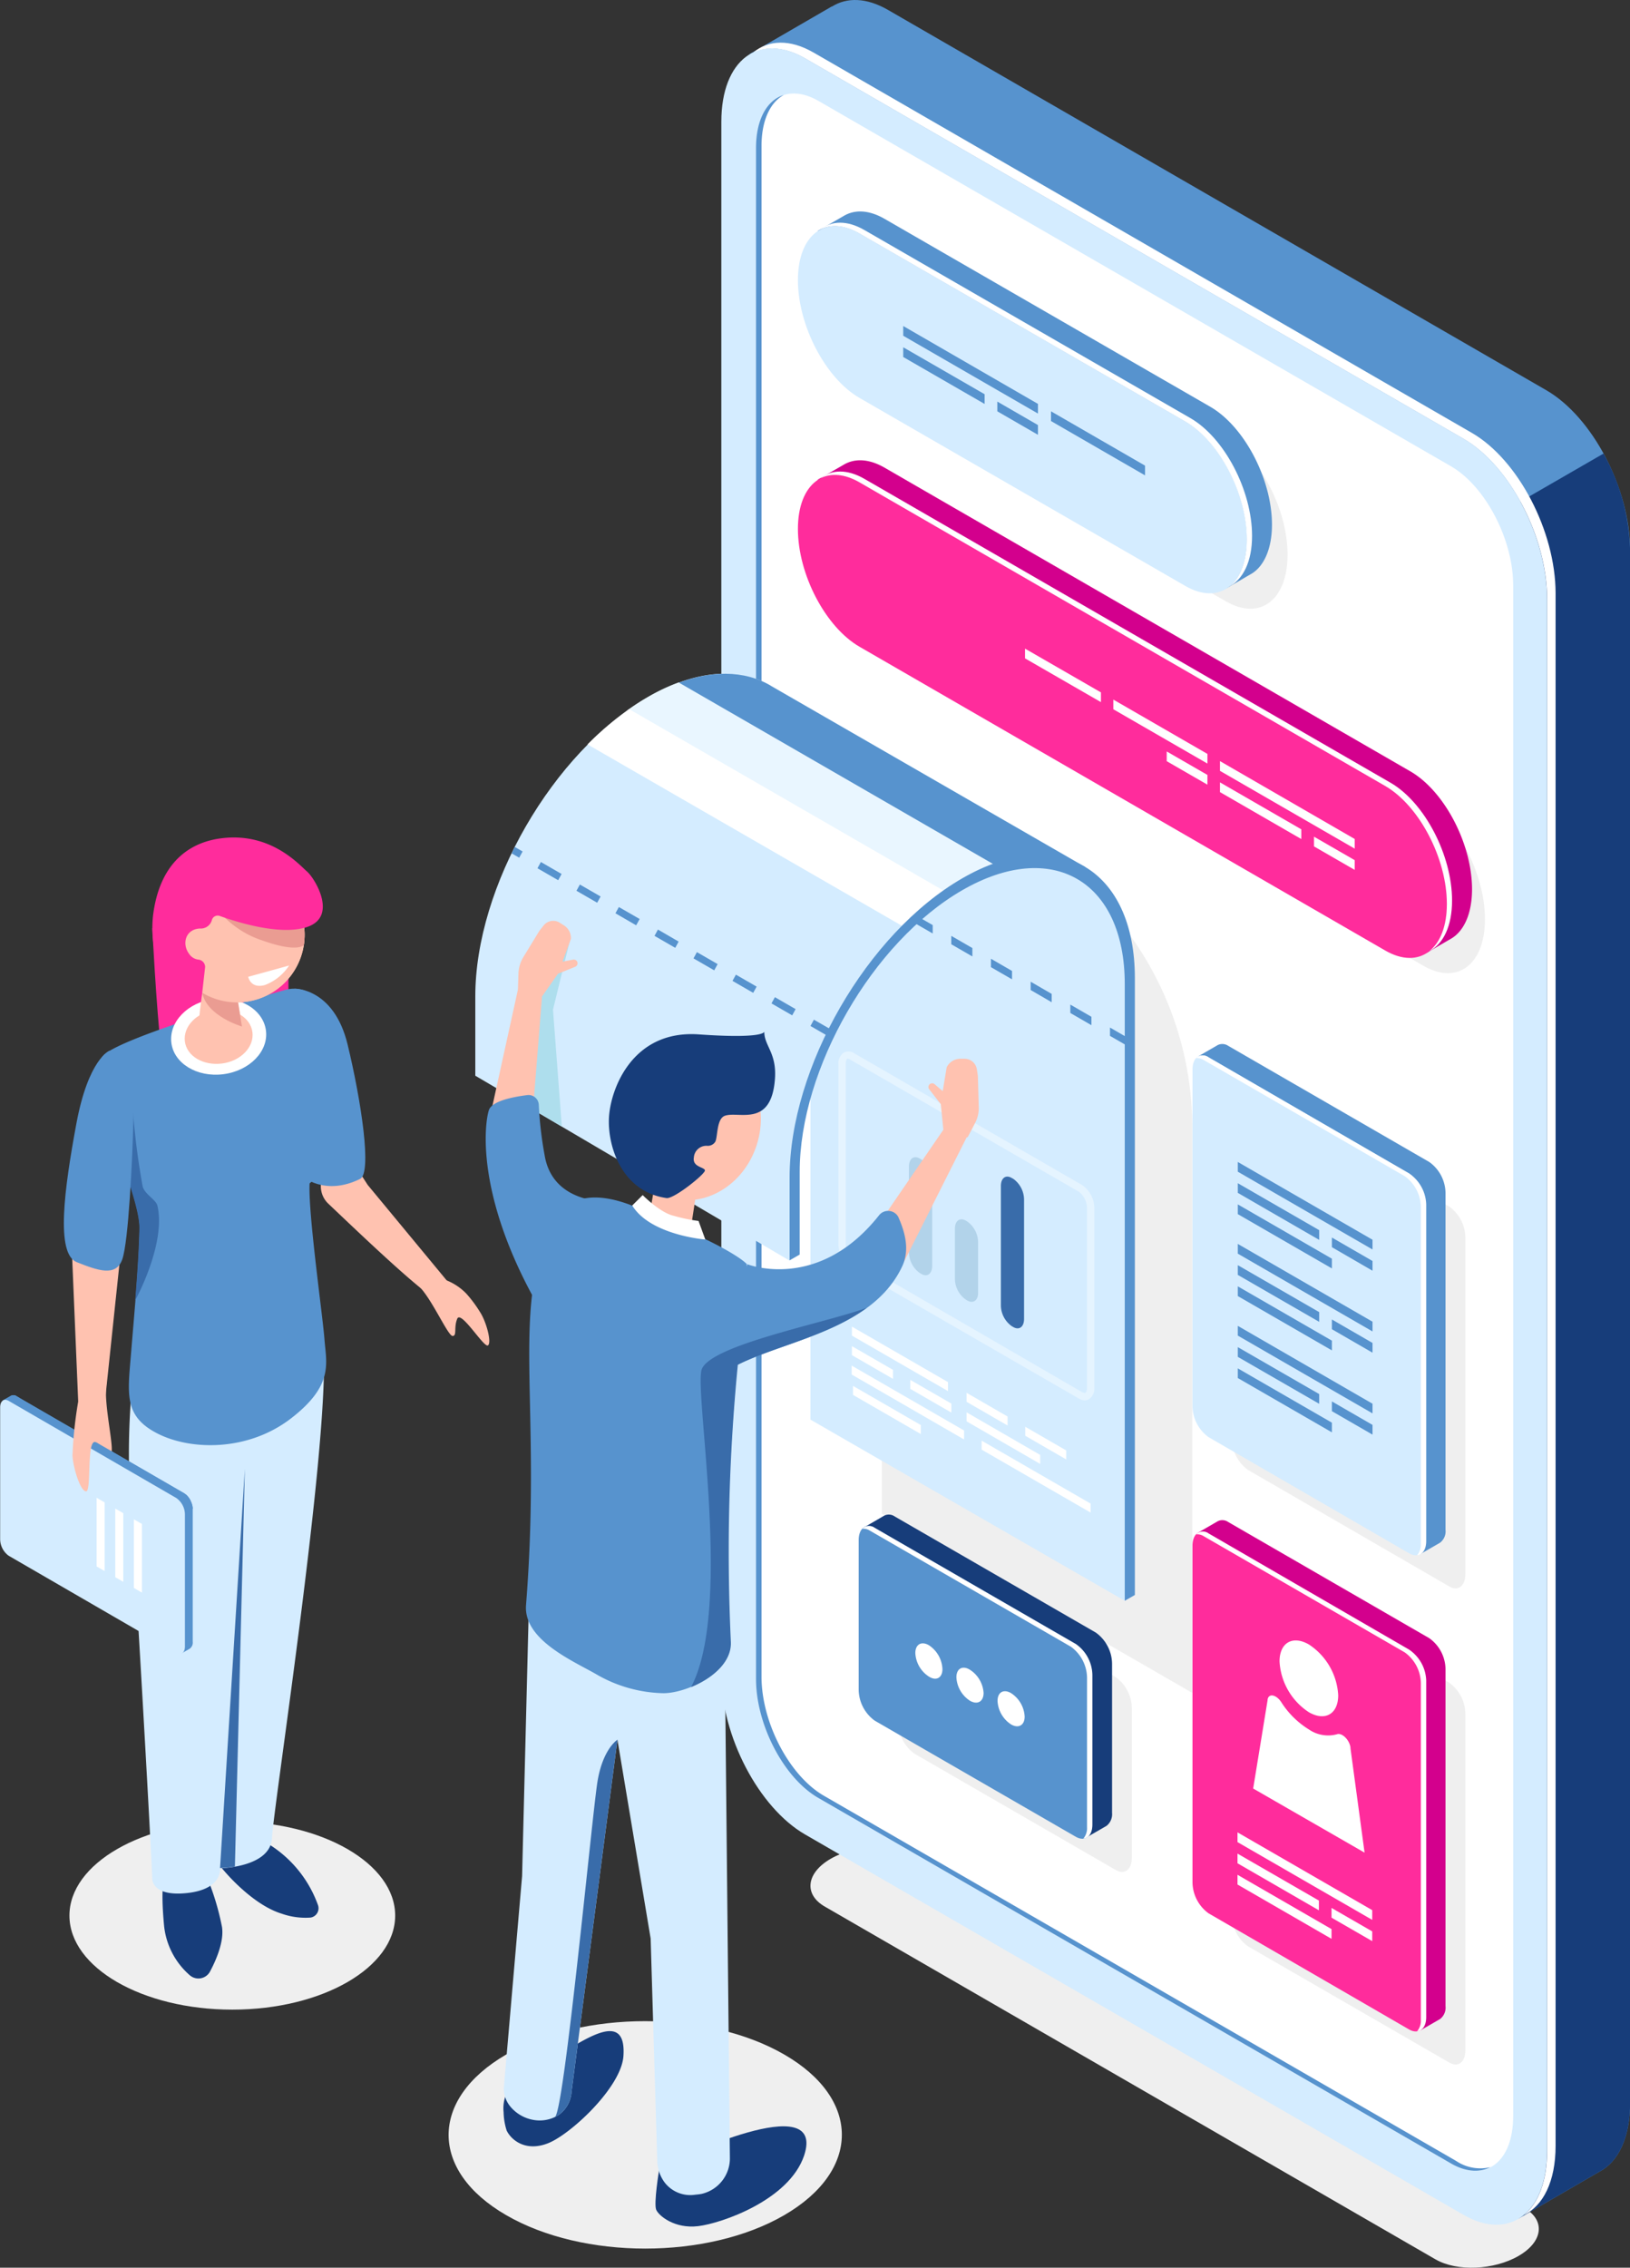 <svg id="Ñëîé_1" data-name="Ñëîé 1" xmlns="http://www.w3.org/2000/svg" viewBox="0 0 219.48 305.21"><rect x="0" y="0" width="219.48" height="305.21" fill="#333333" stroke="none"/><defs><style>.cls-1{fill:#efefef;}.cls-2{fill:#5793ce;}.cls-3{fill:#173d7a;}.cls-4{fill:#d4ecff;}.cls-5,.cls-8{fill:#fff;}.cls-6{fill:#e9f6ff;}.cls-7{fill:#aedeed;}.cls-8{opacity:0.4;}.cls-9{fill:#b2d3ea;}.cls-10{fill:#396caa;}.cls-11{fill:#ff2c9c;}.cls-12{fill:#ffc2b0;}.cls-13{fill:#ea9c92;}.cls-14{fill:#d3008d;}</style></defs><path class="cls-1" d="M230.57,310.25l-82.25-47.49c-2.86-1.65-2.5-4.54.8-6.44h0c3.31-1.91,8.3-2.12,11.16-.47l82.25,47.49c2.86,1.65,2.5,4.54-.8,6.44h0C238.43,311.69,233.43,311.9,230.57,310.25Z" transform="translate(-37.26 -6.15)"/><path class="cls-2" d="M245.47,58.67,156.84,7.49c-2.91-1.68-5.55-1.72-7.55-.46V7l-11.12,6.44,7.46,1.4c0,.38-.05.76-.05,1.16V225c0,8.3,5.05,17.94,11.27,21.54L244.22,297c-.79,2.5-2.49,7.75-2.49,7.75l10.88-6.31h0c2.53-1.3,4.14-4.55,4.14-9.24V80.2C256.74,71.91,251.69,62.27,245.47,58.67Z" transform="translate(-37.26 -6.15)"/><path class="cls-3" d="M145.57,225c0,8.3,5.05,17.94,11.27,21.54L244.22,297c-.79,2.5-2.49,7.75-2.49,7.75l10.88-6.31h0c2.53-1.3,4.14-4.55,4.14-9.24V80.2a28,28,0,0,0-3.58-13L145.57,129.29Z" transform="translate(-37.26 -6.15)"/><path class="cls-4" d="M234.29,304.23l-88.63-51.18c-6.22-3.59-11.27-13.23-11.27-21.53v-209c0-8.3,5.05-12.11,11.27-8.52l88.63,51.18c6.22,3.59,11.27,13.23,11.27,21.53v209C245.56,304,240.51,307.82,234.29,304.23Z" transform="translate(-37.26 -6.15)"/><path class="cls-5" d="M235.44,64.41,146.82,13.23c-3.21-1.85-6.1-1.72-8.15,0,1.92-.92,4.35-.75,7,.78l88.63,51.18c6.22,3.59,11.27,13.23,11.27,21.53v209c0,4-1.19,7-3.12,8.56,2.6-1.25,4.27-4.53,4.27-9.3v-209C246.71,77.64,241.67,68,235.44,64.41Z" transform="translate(-37.26 -6.15)"/><path class="cls-5" d="M232.64,297.31l-85.16-49.18c-4.63-2.67-8.38-9.83-8.38-16V26.07c0-6.17,3.75-9,8.38-6.33l85.16,49.17c4.62,2.67,8.37,9.84,8.37,16V291C241,297.15,237.26,300,232.64,297.31Z" transform="translate(-37.26 -6.15)"/><path class="cls-2" d="M233.34,297l-85.16-49.17c-4.63-2.68-8.38-9.84-8.38-16V25.78c0-3.46,1.19-5.87,3-6.85-2.25.7-3.74,3.26-3.74,7.14V232.13c0,6.17,3.75,13.33,8.38,16l85.16,49.18c2,1.17,3.89,1.28,5.34.52A5.83,5.83,0,0,1,233.34,297Z" transform="translate(-37.26 -6.15)"/><path class="cls-1" d="M197.8,234,156,209.89V108.28l19.7,11.37a44.19,44.19,0,0,1,22.1,38.28Z" transform="translate(-37.26 -6.15)"/><path class="cls-4" d="M141.06,98.45h0c-4.22-2.51-10.08-2.2-16.55,1.54-12.82,7.4-23.25,25.46-23.25,40.26v10.68h0l.44.26,41.88,24.63.63-12.78.53-5,2.22-7.71.25-1.18L152,139.6l3.75-4.69,3-3.62,7.41-5.84.65-.48,3.65-1.57,4.89-1.27h3.82l4.28.75Z" transform="translate(-37.26 -6.15)"/><path class="cls-4" d="M146.39,197.22l1.36-.79V147.78a10.2,10.2,0,0,0-1.36,3.44Z" transform="translate(-37.26 -6.15)"/><polygon class="cls-4" points="151.45 215.45 109.13 191.07 109.57 145 111.19 140.35 116.08 131.93 121.88 125.05 127.1 120.88 132.75 117.45 143 116.27 148.42 119.34 151.45 123.98 152.41 131.09 152.08 208.09 151.45 215.45"/><path class="cls-2" d="M141.06,98.45c-3.53-2.1-8.21-2.21-13.44,0l43.12,24.89,4.62-1.2h3.82l4.28.75-42.4-24.43Z" transform="translate(-37.26 -6.15)"/><path class="cls-6" d="M128.64,98a25.92,25.92,0,0,0-4.13,1.95,30.13,30.13,0,0,0-2.79,1.81l43,24.81,1.47-1.16.65-.48,3.65-1.57,1.45-.37Z" transform="translate(-37.26 -6.15)"/><path class="cls-5" d="M159.13,131l5.84-4.6-43-24.81a41.85,41.85,0,0,0-5.6,4.75Z" transform="translate(-37.26 -6.15)"/><path class="cls-2" d="M190.07,220.82l-1.36.78v-83c0-13.93-9.82-19.6-21.89-12.63s-21.88,24-21.88,37.91V175l-1.36.78V164.63c0-14.8,10.43-32.86,23.24-40.26s23.25-1.38,23.25,13.42Z" transform="translate(-37.26 -6.15)"/><polygon class="cls-7" points="76.84 126.16 74.46 135.89 75.65 151.63 72.63 149.85 68.76 141.3 72.14 130.49 76.84 126.16"/><path class="cls-8" d="M183.34,194.63a1.57,1.57,0,0,1-.8-.24l-30.77-17.76a3.79,3.79,0,0,1-1.62-3V149.37a1.72,1.72,0,0,1,.72-1.54,1.37,1.37,0,0,1,1.39.07L183,165.67a3.79,3.79,0,0,1,1.61,3.05v24.21a1.7,1.7,0,0,1-.72,1.54A1.21,1.21,0,0,1,183.34,194.63Zm-31.87-46a.19.19,0,0,0-.1,0c-.11.06-.23.27-.23.68v24.21a2.8,2.8,0,0,0,1.12,2.19L183,193.54c.08,0,.28.14.4.07s.22-.28.22-.68V168.72a2.77,2.77,0,0,0-1.12-2.19l-30.77-17.77A.7.7,0,0,0,151.47,148.66Z" transform="translate(-37.26 -6.15)"/><path class="cls-9" d="M161.32,177.61l-.21-.12a3.48,3.48,0,0,1-1.46-2.78V163.17c0-1.07.65-1.56,1.46-1.09l.21.12a3.47,3.47,0,0,1,1.46,2.78v11.53C162.78,177.58,162.13,178.08,161.32,177.61Z" transform="translate(-37.26 -6.15)"/><path class="cls-9" d="M167.51,181.19l-.21-.13a3.46,3.46,0,0,1-1.46-2.77v-6.76c0-1.07.65-1.56,1.46-1.1l.21.13a3.47,3.47,0,0,1,1.45,2.77v6.76C169,181.16,168.31,181.65,167.51,181.19Z" transform="translate(-37.26 -6.15)"/><path class="cls-10" d="M173.7,184.76l-.22-.13a3.47,3.47,0,0,1-1.45-2.77V165.78c0-1.07.65-1.56,1.45-1.09l.22.12a3.49,3.49,0,0,1,1.45,2.78v16.07C175.15,184.73,174.5,185.22,173.7,184.76Z" transform="translate(-37.26 -6.15)"/><ellipse class="cls-1" cx="31.28" cy="257.82" rx="21.93" ry="12.66"/><path class="cls-11" d="M57.77,131.07S58.26,141.16,59,148s17.1-5.21,17.1-5.21V135Z" transform="translate(-37.26 -6.15)"/><path class="cls-3" d="M66.47,256.65c.25.62,4.48,5.77,8.71,7.06a9.63,9.63,0,0,0,3.89.53,1.27,1.27,0,0,0,1-1.7,16,16,0,0,0-8.12-9C64.82,250,66.47,256.65,66.47,256.65Z" transform="translate(-37.26 -6.15)"/><path class="cls-3" d="M65.06,258.63a34.8,34.8,0,0,1,2.09,6.87c.3,1.91-.75,4.39-1.61,6a1.77,1.77,0,0,1-2.75.48,10.21,10.21,0,0,1-3.43-6.57c-.5-5.28,0-6.2,0-6.2Z" transform="translate(-37.26 -6.15)"/><path class="cls-4" d="M54.86,194.87a100.63,100.63,0,0,0,0,14c.56,7.36,2.53,41.79,2.9,50.07,0,0-.18,2.51,4.67,2s4.46-3.34,4.46-3.34,6.82-.09,7-4.11,7-48,7-63.79Z" transform="translate(-37.26 -6.15)"/><path class="cls-12" d="M83.43,160.46l3.34,5.17L98.25,179.5a2.59,2.59,0,0,1-1.82,1.62c-1.12.26-10.78-9-15-13a3.22,3.22,0,0,1-.44-4.07Z" transform="translate(-37.26 -6.15)"/><path class="cls-2" d="M76.91,139.22s5.31-.14,7.16,7.53,3.29,17.27,1.68,18.07c-4.82,2.39-7.87-.41-7.87-.41Z" transform="translate(-37.26 -6.15)"/><path class="cls-2" d="M78.5,139.55a4.32,4.32,0,0,0-2.86-.16c-4.52,1.3-21.52,6.29-24.32,8.68-3.23,2.77,4.85,18.31,4.74,23.41s-.69,11.1-1.14,16.64-1.06,8.58,3.47,10.93,12.27,2.47,18.06-2,4.74-7.43,4.5-10.63-2.22-17.06-2-21a14.94,14.94,0,0,0,3.56-4.08c1.51-2.58-1.16-7.32-2.27-10.4s.63-6.61.28-9.12A2.84,2.84,0,0,0,78.5,139.55Z" transform="translate(-37.26 -6.15)"/><path class="cls-5" d="M73.07,144.85c.36,2.8-2.21,5.43-5.74,5.88s-6.67-1.45-7-4.25,2.21-5.43,5.73-5.88S72.71,142.05,73.07,144.85Z" transform="translate(-37.26 -6.15)"/><path class="cls-12" d="M71.25,145.08c.25,2-1.58,3.89-4.1,4.21s-4.77-1-5-3,1.58-3.88,4.1-4.21S71,143.08,71.25,145.08Z" transform="translate(-37.26 -6.15)"/><path class="cls-12" d="M68.74,138.51s-3.07-2.52-3.67-1.24S64,144,64,144l6.09,1.64-.92-5.56S70.36,139.07,68.74,138.51Z" transform="translate(-37.26 -6.15)"/><path class="cls-12" d="M78.26,132.5a9.1,9.1,0,1,1-8.54-9.62A9.09,9.09,0,0,1,78.26,132.5Z" transform="translate(-37.26 -6.15)"/><path class="cls-13" d="M64.65,138.86c-.06.28-.11.59-.16.9.61,3.17,5.35,4.55,5.35,4.55l-.7-4.2s.57-.49.41-1C67.68,138.54,65.32,138,64.65,138.86Z" transform="translate(-37.26 -6.15)"/><path class="cls-12" d="M78.26,132.5a9.1,9.1,0,1,1-8.54-9.62A9.09,9.09,0,0,1,78.26,132.5Z" transform="translate(-37.26 -6.15)"/><polygon class="cls-12" points="9.51 164.32 10.53 188.66 14.09 189.03 16.4 167.12 9.51 164.32"/><path class="cls-10" d="M58.46,168.44c-.19-.85-1.75-1.55-2-2.65a98.47,98.47,0,0,1-1.52-14l-1,11.43c1.14,3.38,2.13,6.49,2.09,8.3-.07,3-.3,6.29-.56,9.63h0S59.64,173.63,58.46,168.44Z" transform="translate(-37.26 -6.15)"/><path class="cls-2" d="M52,147.57s-2.84,1.09-4.46,9.83-2.81,17.5.06,18.63,5.27,2,6.12-.37,1.36-13.6,1.47-17.65S55.45,148.37,52,147.57Z" transform="translate(-37.26 -6.15)"/><path class="cls-12" d="M97.4,178.48a7.67,7.67,0,0,1,2.65,1.78,17,17,0,0,1,1.82,2.44c.88,1.32,1.63,4.18,1.09,4.53s-3.63-4.78-4.13-3.59,0,2.31-.63,2.32-2.86-5.16-4.61-6.77S97.4,178.48,97.4,178.48Z" transform="translate(-37.26 -6.15)"/><path class="cls-10" d="M66.89,257.57a13.67,13.67,0,0,0,2-.2h0l1.34-53.52Z" transform="translate(-37.26 -6.15)"/><path class="cls-2" d="M61.74,228.66l-1.89-2.47L39.94,214.66a2.77,2.77,0,0,1-1.16-2.21l0-16.3-1.15-1.5,1.08-.62h0a.72.72,0,0,1,.78.05l22.57,13.06a2.77,2.77,0,0,1,1.15,2.21l0,17.76a1,1,0,0,1-.42.95h0Z" transform="translate(-37.26 -6.15)"/><path class="cls-2" d="M48,219.32l-1.41-.82L38.79,205v-8.86l-1.15-1.5,1.08-.62h0a.72.72,0,0,1,.78.05l22.57,13.06a2.36,2.36,0,0,1,.85,1Z" transform="translate(-37.26 -6.15)"/><path class="cls-2" d="M38.16,195.32l-.51-.67,1.08-.62h0a.72.72,0,0,1,.78.05l.4.23Z" transform="translate(-37.26 -6.15)"/><path class="cls-2" d="M62.28,207.29a2.88,2.88,0,0,1,.95,1.9L61,210.46,60,208.63Z" transform="translate(-37.26 -6.15)"/><path class="cls-4" d="M61,207.77,38.44,194.7c-.64-.37-1.16,0-1.16.87l0,17.76a2.79,2.79,0,0,0,1.15,2.21L61,228.61c.64.37,1.16,0,1.16-.88l0-17.75A2.74,2.74,0,0,0,61,207.77Z" transform="translate(-37.26 -6.15)"/><polygon class="cls-5" points="19.11 214.35 18.03 213.73 18.03 204.49 19.11 205.11 19.11 214.35"/><polygon class="cls-5" points="16.6 212.9 15.52 212.28 15.52 203.04 16.6 203.66 16.6 212.9"/><polygon class="cls-5" points="14.09 211.45 13.01 210.83 13.01 201.59 14.09 202.21 14.09 211.45"/><path class="cls-12" d="M47.82,194.61a55.32,55.32,0,0,0-.8,7.5c.14,1.82,1.11,4.82,1.85,4.76s0-7.32,1.32-6.59,1.44,2,2,1.52-1-6.64-.6-9.33S47.82,194.61,47.82,194.61Z" transform="translate(-37.26 -6.15)"/><path class="cls-13" d="M72.68,132.76c4.56,1.62,5.45.63,5.49.58a8,8,0,0,0,.09-.84,9.07,9.07,0,0,0-.3-2.91L66.12,128A12.89,12.89,0,0,0,72.68,132.76Z" transform="translate(-37.26 -6.15)"/><path class="cls-11" d="M78.59,123.44c-1.07-.92-5-5.48-11.91-4.41-4.34.68-8,3.64-8.82,10.4a15.56,15.56,0,0,0,4.21,12.36,3.23,3.23,0,0,0,.49-.25c1.74-1.14,1.93-1.77,1.93-1.78l.39-3.45a1,1,0,0,0-.87-1,1.73,1.73,0,0,1-1.28-.77c-1-1.31-.53-3.34,1.46-3.42a1.54,1.54,0,0,0,1.6-1.14.81.81,0,0,1,1.06-.55c2.28.82,7.88,2.59,11.48,1.57C82.94,129.74,79.67,124.36,78.59,123.44Z" transform="translate(-37.26 -6.15)"/><path class="cls-5" d="M73.41,136.87l2.78-.77a6.76,6.76,0,0,1-3.27,2.63c-1.94.53-2.24-1.11-2.24-1.11Z" transform="translate(-37.26 -6.15)"/><polygon class="cls-2" points="15.29 195.47 12.92 194.11 13.81 195.57 15.01 196.01 15.29 195.47"/><path class="cls-1" d="M105.42,304.29c10.34,6,27.1,6,37.44,0s10.34-15.65,0-21.62-27.1-6-37.44,0S95.08,298.32,105.42,304.29Z" transform="translate(-37.26 -6.15)"/><path class="cls-3" d="M107.92,285.38a5,5,0,0,0-2.85,5.05,8.77,8.77,0,0,0,.41,2.47c.59,1.23,2.51,2.92,5.58,1.71S121,287,121.21,282.8C121.68,275,112.78,283.3,107.92,285.38Z" transform="translate(-37.26 -6.15)"/><path class="cls-3" d="M126,298.26s-.74,4.49-.38,5.31,2.49,2.58,5.65,2.2,12.24-3.51,14.26-9.49C148.63,287,128,297,128,297Z" transform="translate(-37.26 -6.15)"/><path class="cls-4" d="M134.83,226.46l.71,70.11a4.91,4.91,0,0,1-3.82,4.86c-.27.05-.55.08-.86.11a4.36,4.36,0,0,1-4.16-1.72,5.1,5.1,0,0,1-.94-2.83l-.89-29.93L120.4,240.3l-6.18,47.36a4.12,4.12,0,0,1-1.7,3.12,4.75,4.75,0,0,1-2.82.76A5.19,5.19,0,0,1,106,289.7a3.8,3.8,0,0,1-.9-2.54l2.46-28.5.91-36.35Z" transform="translate(-37.26 -6.15)"/><path class="cls-12" d="M125.75,163.7l-1.1,6.39a2.91,2.91,0,0,0,2.39,2.78c2.43.61,3.18-1,3.18-1l1.1-7.2Z" transform="translate(-37.26 -6.15)"/><path class="cls-12" d="M139.17,160.2c-1.73,5.48-7.08,8.65-11.95,7.1s-7.41-7.25-5.68-12.73,7.07-8.65,11.94-7.09S140.9,154.73,139.17,160.2Z" transform="translate(-37.26 -6.15)"/><path class="cls-2" d="M126,170.21c-.17-.07-10.32-6.61-14.08.23-6.12,11.16-1.64,24-3.83,51.74-.36,4.65,6.26,7.48,9.39,9.27a18.7,18.7,0,0,0,9.11,2.59c3.18,0,9.26-2.79,9-6.94-1-19.09.67-35.18,2.23-50.79C137.9,176.31,136,174.22,126,170.21Z" transform="translate(-37.26 -6.15)"/><path class="cls-10" d="M120.4,240.3l-6.18,47.36a4.12,4.12,0,0,1-1.7,3.12c-.17.11-.34.2-.53.3,1.28-1,5-40.72,5.72-45.14S120.4,240.3,120.4,240.3Z" transform="translate(-37.26 -6.15)"/><polygon class="cls-12" points="121.72 169.84 130.22 152.96 127.56 151.27 118.74 164.13 121.72 169.84"/><polygon class="cls-12" points="65.63 151.91 69.76 133.09 73.06 133.13 71.82 148.74 65.63 151.91"/><path class="cls-2" d="M137.9,176.31s9.51,3.76,17.69-6.55a1.56,1.56,0,0,1,2.62.17c.74,1.69,1.66,4.24.54,6.64-4.94,10.6-21.79,10.23-25.85,16.17S137.9,176.31,137.9,176.31Z" transform="translate(-37.26 -6.15)"/><path class="cls-2" d="M119.6,167.86s-7.85.61-9-6.19a50,50,0,0,1-.79-6.8,1.38,1.38,0,0,0-1.54-1.33c-1.88.23-4.8.79-5.19,2.05-.59,1.89-1.7,11.12,6.06,25.28C114.24,190.15,119.6,167.86,119.6,167.86Z" transform="translate(-37.26 -6.15)"/><path class="cls-12" d="M107,139.29l.07-2.14a4.53,4.53,0,0,1,.64-2.15l2.18-3.57.57-.72a1.65,1.65,0,0,1,2.17-.37l.5.32a2,2,0,0,1,1,1.87L113,135.58l1.42-.27a.51.51,0,0,1,.6.4h0a.51.51,0,0,1-.31.56l-2.32.94-2.11,3Z" transform="translate(-37.26 -6.15)"/><path class="cls-12" d="M167.55,159.22l1-1.91a4.34,4.34,0,0,0,.5-2.18l-.12-4.18-.14-.9a1.67,1.67,0,0,0-1.71-1.4l-.59,0a2.07,2.07,0,0,0-1.76,1.15l-.53,3.21-1.1-.94a.51.51,0,0,0-.71.06h0a.5.5,0,0,0,0,.64l1.55,2,.41,4.09Z" transform="translate(-37.26 -6.15)"/><path class="cls-10" d="M131.7,190.62c-.83,3.77,4.15,32.2-1.39,42.6,2.77-1.12,5.51-3.32,5.36-6.12a258.22,258.22,0,0,1,.94-37.27c4.73-2.4,12.13-3.83,17.36-7.66C148.36,184.24,132.44,187.25,131.7,190.62Z" transform="translate(-37.26 -6.15)"/><path class="cls-5" d="M122.39,168.4,123.8,167s2.32,2.37,4.19,2.79a22.43,22.43,0,0,0,3.33.69l.91,2.5S124.84,172.4,122.39,168.4Z" transform="translate(-37.26 -6.15)"/><path class="cls-3" d="M132.54,160.37a1.19,1.19,0,0,0,1-.5c.39-.56.15-3.13,1.33-3.55,1.86-.66,6.27,1.66,6.74-5,.24-3.48-1.45-4.41-1.44-6.32,0,0,.14,1-8.82.37s-11.87,7.36-12.09,11.15,1.63,10,7.75,10.88c1,.14,5.28-3.29,5.17-3.74s-1.72-.43-1.49-1.74A1.69,1.69,0,0,1,132.54,160.37Z" transform="translate(-37.26 -6.15)"/><path class="cls-1" d="M187.49,257.83l-27.08-15.64a5.22,5.22,0,0,1-2.18-4.16V217.9c0-1.61,1-2.35,2.18-1.65l27.08,15.63a5.23,5.23,0,0,1,2.17,4.16v20.14C189.66,257.78,188.69,258.52,187.49,257.83Z" transform="translate(-37.26 -6.15)"/><path class="cls-3" d="M184.81,225.88l-27.08-15.63a1.38,1.38,0,0,0-1.4-.11v0l-2.62,1.52,1.84.67V232a5.24,5.24,0,0,0,2.18,4.17l25.88,14.94v2.31l2.65-1.53h0a2,2,0,0,0,.74-1.74V230.05A5.24,5.24,0,0,0,184.81,225.88Z" transform="translate(-37.26 -6.15)"/><path class="cls-2" d="M182.13,253.37l-27.08-15.63a5.23,5.23,0,0,1-2.17-4.17V213.44c0-1.6,1-2.34,2.17-1.65l27.08,15.64a5.18,5.18,0,0,1,2.18,4.16v20.13C184.31,253.33,183.34,254.06,182.13,253.37Z" transform="translate(-37.26 -6.15)"/><path class="cls-5" d="M182.13,227.43l-27.08-15.64a1.28,1.28,0,0,0-1.68.12,1.59,1.59,0,0,1,1,.24l27.08,15.63a5.24,5.24,0,0,1,2.18,4.17v20.13a2.16,2.16,0,0,1-.5,1.53c.72-.06,1.22-.75,1.22-1.89V231.59A5.18,5.18,0,0,0,182.13,227.43Z" transform="translate(-37.26 -6.15)"/><path class="cls-5" d="M164.16,230.8c0,1.16-.82,1.64-1.83,1a4,4,0,0,1-1.82-3.16c0-1.17.81-1.64,1.82-1.06A4.05,4.05,0,0,1,164.16,230.8Z" transform="translate(-37.26 -6.15)"/><path class="cls-5" d="M169.7,234c0,1.17-.82,1.64-1.83,1.06a4,4,0,0,1-1.83-3.17c0-1.16.82-1.63,1.83-1A4,4,0,0,1,169.7,234Z" transform="translate(-37.26 -6.15)"/><path class="cls-5" d="M175.23,237.19c0,1.16-.82,1.64-1.83,1.05a4,4,0,0,1-1.82-3.16c0-1.17.81-1.64,1.82-1.05A4,4,0,0,1,175.23,237.19Z" transform="translate(-37.26 -6.15)"/><path class="cls-1" d="M232.4,283.75l-27.08-15.63a5.22,5.22,0,0,1-2.18-4.16V218.65c0-1.61,1-2.34,2.18-1.65l27.08,15.63a5.23,5.23,0,0,1,2.17,4.17v45.31C234.57,283.71,233.6,284.45,232.4,283.75Z" transform="translate(-37.26 -6.15)"/><path class="cls-14" d="M229.72,226.64,202.64,211a1.38,1.38,0,0,0-1.4-.11v0l-2.63,1.52s1.17.42,1.85.68V258a5.21,5.21,0,0,0,2.18,4.16l25.88,14.95v2.31l2.65-1.53h0a1.94,1.94,0,0,0,.73-1.74V230.8A5.2,5.2,0,0,0,229.72,226.64Z" transform="translate(-37.26 -6.15)"/><path class="cls-11" d="M227,279.3,200,263.67a5.23,5.23,0,0,1-2.17-4.17V214.19c0-1.6,1-2.34,2.17-1.65L227,228.18a5.22,5.22,0,0,1,2.18,4.16v45.31C229.22,279.26,228.24,280,227,279.3Z" transform="translate(-37.26 -6.15)"/><path class="cls-5" d="M227,228.18,200,212.54a1.28,1.28,0,0,0-1.68.12,1.59,1.59,0,0,1,1,.24l27.08,15.64a5.21,5.21,0,0,1,2.18,4.16V278a2.16,2.16,0,0,1-.5,1.53c.72-.06,1.22-.75,1.22-1.89V232.34A5.22,5.22,0,0,0,227,228.18Z" transform="translate(-37.26 -6.15)"/><path class="cls-5" d="M217.45,234.32c0,2.52-1.77,3.54-3.95,2.28a8.73,8.73,0,0,1-3.95-6.84c0-2.52,1.77-3.54,3.95-2.28A8.73,8.73,0,0,1,217.45,234.32Z" transform="translate(-37.26 -6.15)"/><path class="cls-5" d="M219.1,241.44a.5.5,0,0,0,0-.12c-.17-1.06-1.17-2-1.83-1.75a4.55,4.55,0,0,1-3.75-.64,11.63,11.63,0,0,1-3.74-3.69c-.66-1-1.67-1.23-1.84-.36,0,0,0,.06,0,.1L206,246.87,221,255.5Z" transform="translate(-37.26 -6.15)"/><polygon class="cls-5" points="184.77 258.4 166.63 247.93 166.63 246.62 184.77 257.09 184.77 258.4"/><polygon class="cls-5" points="179.29 260.95 166.63 253.64 166.63 252.33 179.29 259.64 179.29 260.95"/><polygon class="cls-5" points="177.59 257.11 166.63 250.78 166.63 249.48 177.59 255.8 177.59 257.11"/><polygon class="cls-5" points="184.77 261.26 179.29 258.1 179.29 256.79 184.77 259.95 184.77 261.26"/><path class="cls-1" d="M232.4,219.67,205.32,204a5.22,5.22,0,0,1-2.18-4.16V154.56c0-1.61,1-2.34,2.18-1.65l27.08,15.63a5.23,5.23,0,0,1,2.17,4.17V218C234.57,219.62,233.6,220.36,232.4,219.67Z" transform="translate(-37.26 -6.15)"/><path class="cls-2" d="M229.72,162.55l-27.08-15.64a1.41,1.41,0,0,0-1.4-.11v0l-2.63,1.52,1.85.68v44.89a5.24,5.24,0,0,0,2.18,4.17L228.52,213v2.31l2.65-1.53h0a1.93,1.93,0,0,0,.73-1.74V166.71A5.21,5.21,0,0,0,229.72,162.55Z" transform="translate(-37.26 -6.15)"/><path class="cls-4" d="M227,215.21,200,199.58a5.23,5.23,0,0,1-2.17-4.17V150.1c0-1.6,1-2.34,2.17-1.64L227,164.09a5.22,5.22,0,0,1,2.18,4.16v45.31C229.22,215.17,228.24,215.91,227,215.21Z" transform="translate(-37.26 -6.15)"/><path class="cls-5" d="M227,164.09,200,148.46a1.27,1.27,0,0,0-1.68.11,1.59,1.59,0,0,1,1,.24l27.08,15.64a5.22,5.22,0,0,1,2.18,4.16v45.31a2.2,2.2,0,0,1-.5,1.54c.72-.06,1.22-.75,1.22-1.9V168.25A5.22,5.22,0,0,0,227,164.09Z" transform="translate(-37.26 -6.15)"/><polygon class="cls-2" points="184.81 168.17 166.67 157.7 166.67 156.39 184.81 166.86 184.81 168.17"/><polygon class="cls-2" points="179.34 170.72 166.67 163.41 166.67 162.1 179.34 169.41 179.34 170.72"/><polygon class="cls-2" points="177.63 166.88 166.67 160.55 166.67 159.25 177.63 165.57 177.63 166.88"/><polygon class="cls-2" points="184.81 171.03 179.34 167.86 179.34 166.56 184.81 169.72 184.81 171.03"/><polygon class="cls-2" points="184.81 179.2 166.67 168.73 166.67 167.42 184.81 177.89 184.81 179.2"/><polygon class="cls-2" points="179.34 181.75 166.67 174.44 166.67 173.13 179.34 180.44 179.34 181.75"/><polygon class="cls-2" points="177.63 177.91 166.67 171.59 166.67 170.28 177.63 176.6 177.63 177.91"/><polygon class="cls-2" points="184.81 182.06 179.34 178.9 179.34 177.59 184.81 180.75 184.81 182.06"/><polygon class="cls-2" points="184.81 190.23 166.67 179.76 166.67 178.45 184.81 188.93 184.81 190.23"/><polygon class="cls-2" points="179.34 192.78 166.67 185.47 166.67 184.17 179.34 191.48 179.34 192.78"/><polygon class="cls-2" points="177.63 188.94 166.67 182.62 166.67 181.31 177.63 187.63 177.63 188.94"/><polygon class="cls-2" points="184.81 193.09 179.34 189.93 179.34 188.62 184.81 191.78 184.81 193.09"/><polygon class="cls-5" points="127.65 187.23 114.71 179.76 114.71 178.55 127.65 186.02 127.65 187.23"/><polygon class="cls-5" points="135.67 191.86 130.15 188.67 130.15 187.46 135.67 190.65 135.67 191.86"/><polygon class="cls-5" points="128.1 190.12 122.57 186.93 122.57 185.72 128.1 188.91 128.1 190.12"/><polygon class="cls-5" points="140.06 197.03 130.15 191.3 130.15 190.09 140.06 195.82 140.06 197.03"/><polygon class="cls-5" points="146.85 203.58 132.18 195.11 132.18 193.9 146.85 202.37 146.85 203.58"/><polygon class="cls-5" points="143.57 196.43 138.05 193.24 138.05 192.03 143.57 195.22 143.57 196.43"/><polygon class="cls-5" points="120.24 185.58 114.71 182.39 114.71 181.18 120.24 184.37 120.24 185.58"/><polygon class="cls-5" points="129.81 193.74 114.68 185 114.68 183.8 129.81 192.53 129.81 193.74"/><polygon class="cls-5" points="123.99 193.01 114.86 187.74 114.86 186.53 123.99 191.8 123.99 193.01"/><path class="cls-1" d="M228.91,136.13,158.1,95.25c-4.58-2.65-8.3-9.75-8.3-15.87h0c0-6.11,3.72-8.92,8.3-6.27L228.91,114c4.58,2.65,8.3,9.75,8.3,15.86h0C237.21,136,233.49,138.77,228.91,136.13Z" transform="translate(-37.26 -6.15)"/><path class="cls-14" d="M235.47,125.83c0-6.11-3.72-13.21-8.3-15.86L156.36,69.09c-2.14-1.23-4.07-1.27-5.55-.36v0l-3.49,2,1.61.18a10.28,10.28,0,0,0-.88,4.44h0c0,6.11,3.71,13.21,8.3,15.86l70.81,40.88a7.17,7.17,0,0,0,2.56.94l-.43,1.41,3.44-2h0C234.4,131.41,235.47,129.1,235.47,125.83Z" transform="translate(-37.26 -6.15)"/><path class="cls-11" d="M223.78,134.08,153,93.2c-4.59-2.65-8.3-9.75-8.3-15.86h0c0-6.11,3.71-8.92,8.3-6.28l70.81,40.88c4.58,2.65,8.3,9.75,8.3,15.87h0C232.08,133.92,228.36,136.73,223.78,134.08Z" transform="translate(-37.26 -6.15)"/><path class="cls-5" d="M224.48,111.49,153.67,70.61c-2.33-1.35-4.44-1.28-5.94-.08,1.43-.73,3.25-.61,5.24.53l70.81,40.88c4.58,2.65,8.3,9.75,8.3,15.87,0,3-.9,5.2-2.36,6.35,1.87-.95,3.06-3.35,3.06-6.81C232.78,121.24,229.07,114.13,224.48,111.49Z" transform="translate(-37.26 -6.15)"/><path class="cls-1" d="M202.32,87.08l-43.87-25.3c-4.58-2.65-8.3-9.75-8.3-15.86h0c0-6.12,3.72-8.93,8.3-6.28l43.87,25.3c4.59,2.65,8.31,9.75,8.31,15.86h0C210.63,86.92,206.91,89.73,202.32,87.08Z" transform="translate(-37.26 -6.15)"/><path class="cls-2" d="M208.53,76.76c0-6.11-3.72-13.21-8.3-15.86L156.36,35.6c-2.14-1.23-4.07-1.27-5.55-.35v0l-3.49,2,1.61.18a10.28,10.28,0,0,0-.88,4.44h0c0,6.11,3.71,13.21,8.3,15.86L200.23,83a7.28,7.28,0,0,0,2.57.94l-.43,1.41,3.44-2h0C207.46,82.34,208.53,80,208.53,76.76Z" transform="translate(-37.26 -6.15)"/><path class="cls-4" d="M196.84,85,153,59.71c-4.59-2.64-8.3-9.75-8.3-15.86h0c0-6.11,3.71-8.92,8.3-6.28l43.87,25.31c4.58,2.64,8.3,9.74,8.3,15.86h0C205.14,84.85,201.42,87.66,196.84,85Z" transform="translate(-37.26 -6.15)"/><path class="cls-5" d="M197.54,62.42l-43.87-25.3c-2.33-1.35-4.44-1.28-5.94-.08,1.43-.73,3.25-.61,5.24.53l43.87,25.31c4.58,2.64,8.3,9.74,8.3,15.86,0,3-.9,5.2-2.35,6.35,1.86-1,3.06-3.35,3.06-6.81C205.85,72.17,202.13,65.06,197.54,62.42Z" transform="translate(-37.26 -6.15)"/><polygon class="cls-2" points="139.76 55.66 121.62 45.19 121.62 43.88 139.76 54.36 139.76 55.66"/><polygon class="cls-2" points="154.18 63.98 141.52 56.67 141.52 55.36 154.18 62.67 154.18 63.98"/><polygon class="cls-2" points="132.58 54.37 121.62 48.05 121.62 46.74 132.58 53.06 132.58 54.37"/><polygon class="cls-2" points="139.76 58.52 134.29 55.36 134.29 54.05 139.76 57.21 139.76 58.52"/><polygon class="cls-5" points="182.41 114.22 164.27 103.75 164.27 102.44 182.41 112.92 182.41 114.22"/><polygon class="cls-5" points="162.58 102.77 149.91 95.46 149.91 94.16 162.58 101.47 162.58 102.77"/><polygon class="cls-5" points="175.22 112.93 164.27 106.61 164.27 105.3 175.22 111.62 175.22 112.93"/><polygon class="cls-5" points="182.41 117.08 176.93 113.92 176.93 112.61 182.41 115.77 182.41 117.08"/><polygon class="cls-5" points="162.58 105.61 157.1 102.45 157.1 101.14 162.58 104.3 162.58 105.61"/><polygon class="cls-2" points="75.16 118.47 72.37 116.86 72.83 116.02 75.62 117.63 75.16 118.47"/><path class="cls-2" d="M107.17,121.59l.46-.84-1.06-.61c-.15.28-.27.58-.41.87Z" transform="translate(-37.26 -6.15)"/><polygon class="cls-2" points="80.41 121.5 77.62 119.89 78.08 119.05 80.87 120.66 80.41 121.5"/><polygon class="cls-2" points="85.66 124.54 82.87 122.92 83.33 122.08 86.13 123.69 85.66 124.54"/><polygon class="cls-2" points="90.92 127.57 88.13 125.96 88.59 125.11 91.38 126.73 90.92 127.57"/><polygon class="cls-2" points="96.17 130.6 93.38 128.99 93.84 128.15 96.63 129.76 96.17 130.6"/><polygon class="cls-2" points="101.42 133.63 98.63 132.02 99.09 131.18 101.88 132.79 101.42 133.63"/><polygon class="cls-2" points="106.67 136.66 103.88 135.05 104.34 134.21 107.13 135.82 106.67 136.66"/><polygon class="cls-2" points="111.92 139.7 109.13 138.09 109.59 137.24 112.39 138.85 111.92 139.7"/><polygon class="cls-2" points="125.59 125.64 122.75 124 123.33 123.21 125.59 124.51 125.59 125.64"/><polygon class="cls-2" points="130.93 128.73 128.09 127.09 128.09 125.96 130.93 127.6 130.93 128.73"/><polygon class="cls-2" points="136.27 131.81 133.43 130.17 133.43 129.04 136.27 130.68 136.27 131.81"/><polygon class="cls-2" points="141.61 134.89 138.78 133.25 138.78 132.13 141.61 133.77 141.61 134.89"/><polygon class="cls-2" points="146.96 137.98 144.12 136.34 144.12 135.21 146.96 136.85 146.96 137.98"/><polygon class="cls-2" points="152.3 141.06 149.46 139.42 149.46 138.3 152.3 139.94 152.3 141.06"/><polygon class="cls-5" points="148.24 94.5 138.02 88.61 138.02 87.3 148.24 93.19 148.24 94.5"/></svg>